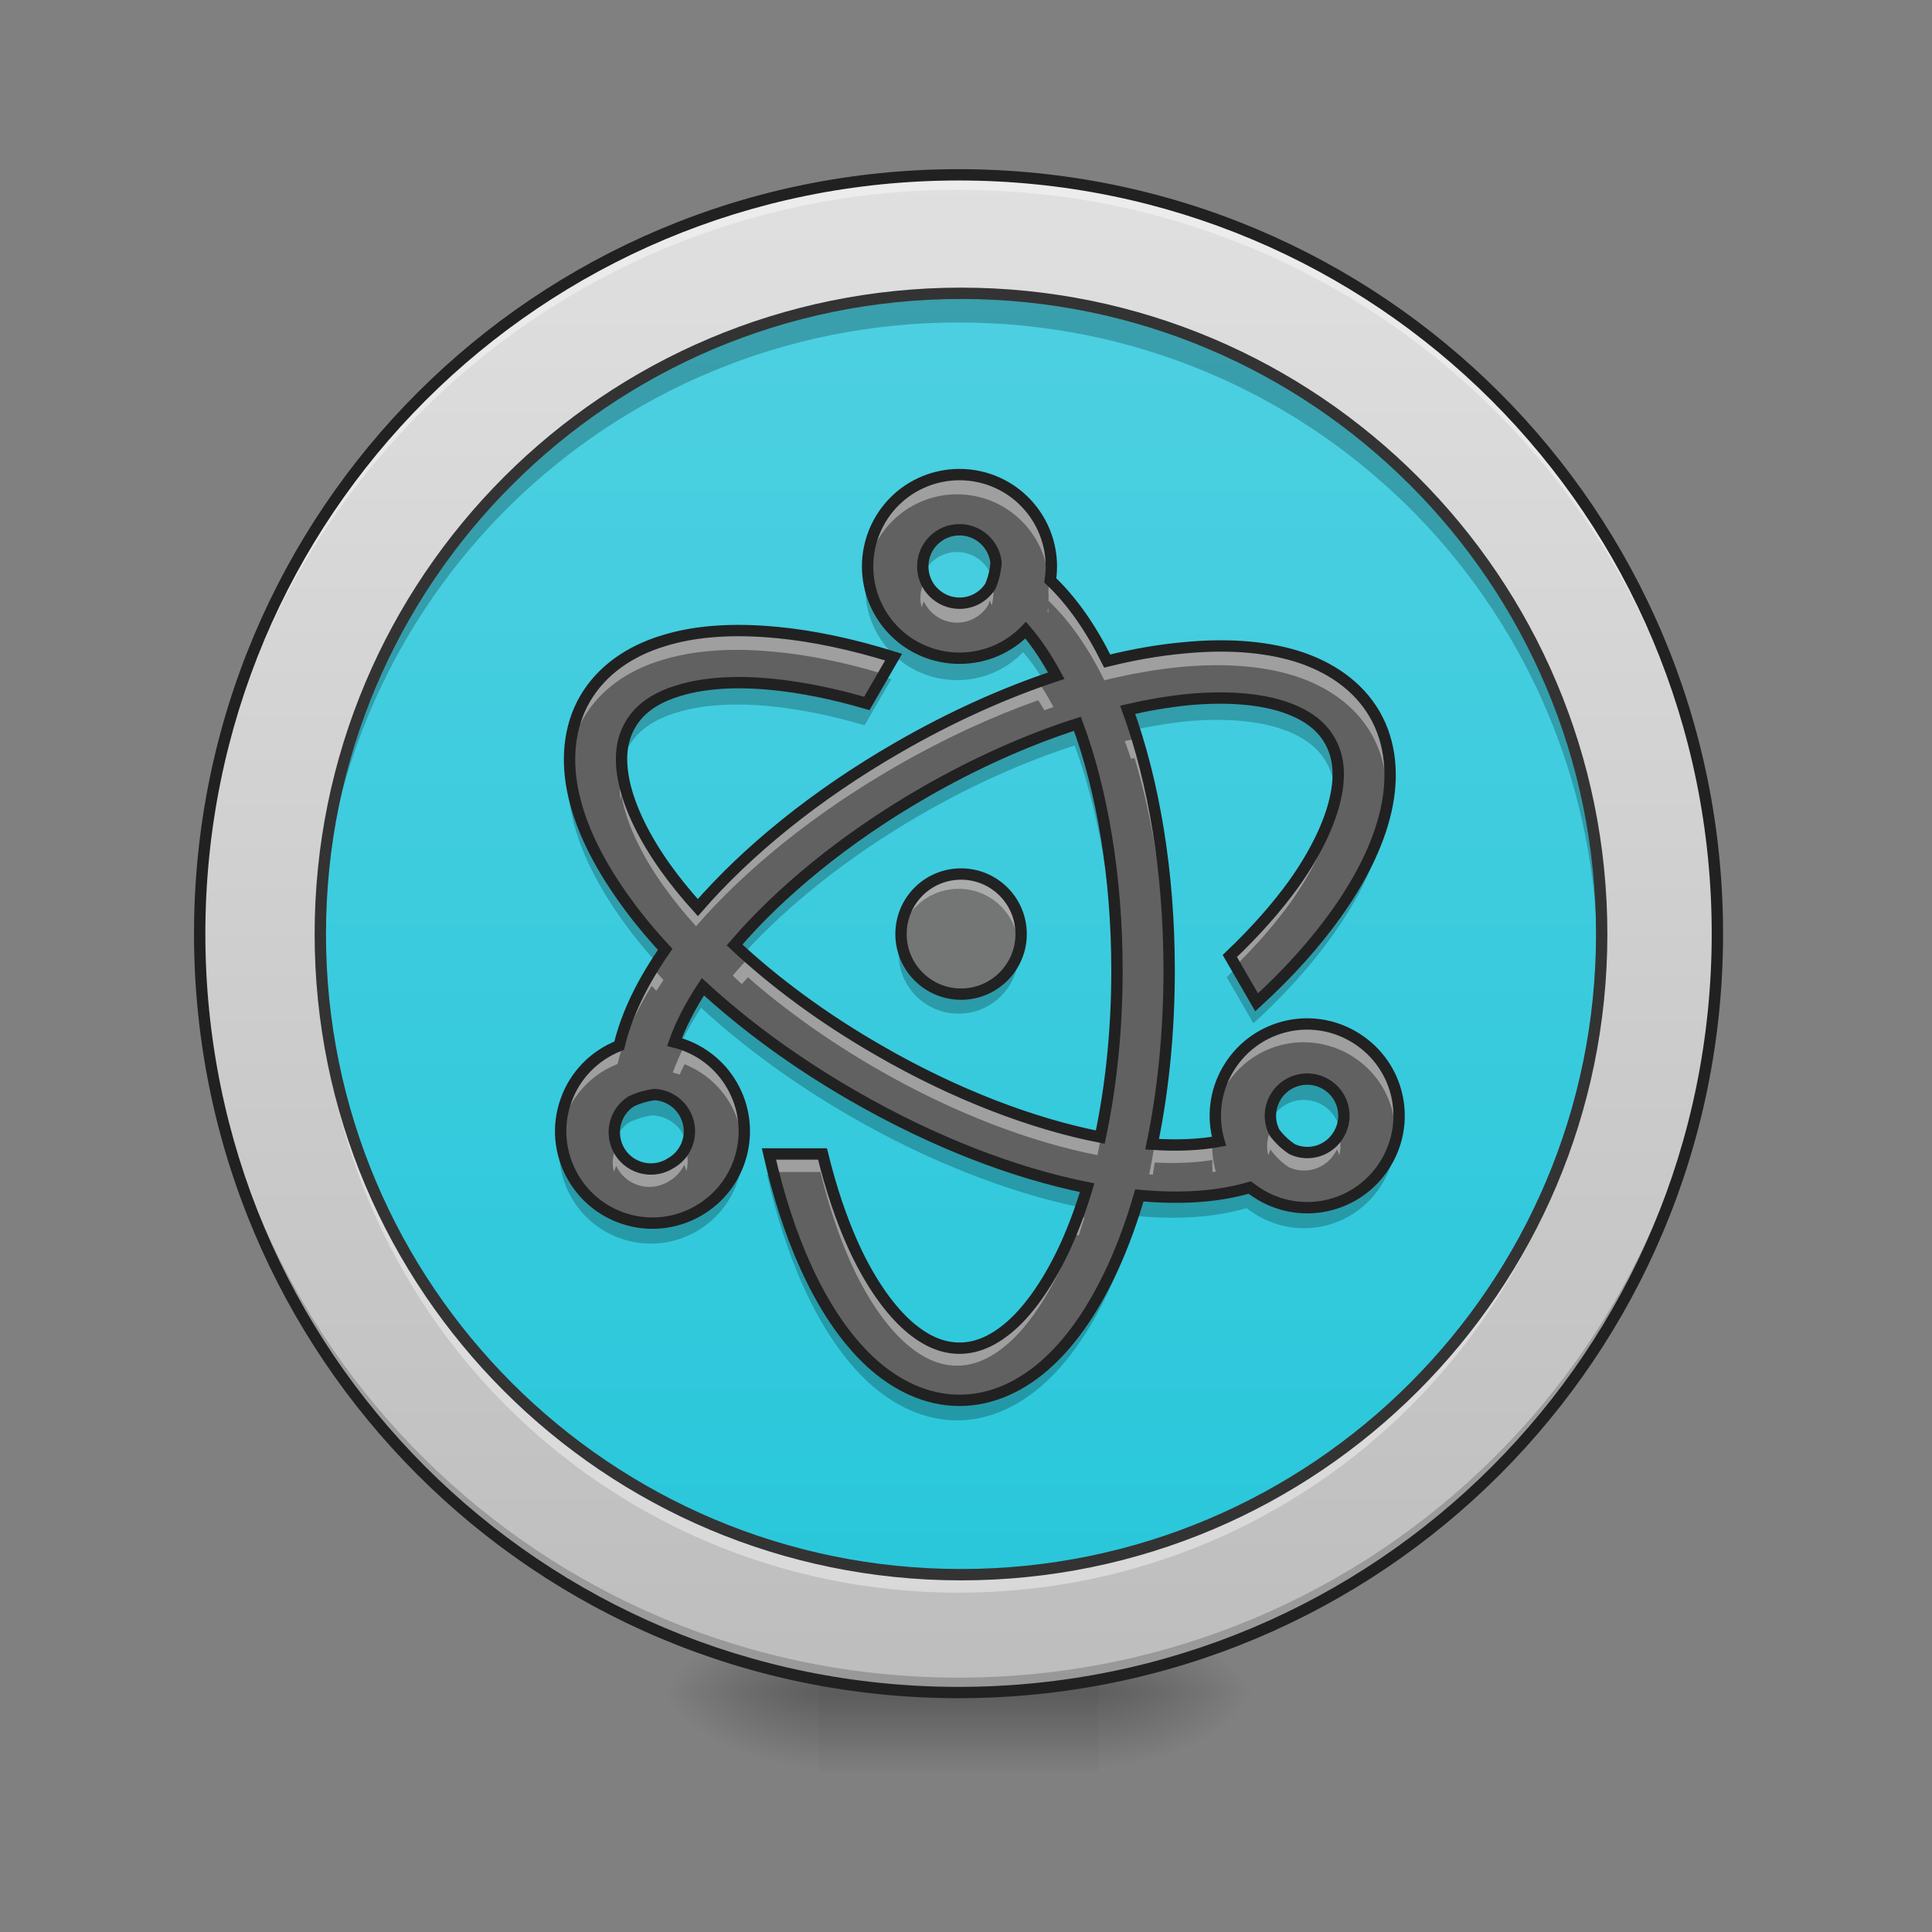 <?xml version="1.0" encoding="UTF-8"?>
<svg xmlns="http://www.w3.org/2000/svg" xmlns:xlink="http://www.w3.org/1999/xlink" width="48px" height="48px" viewBox="0 0 48 48" version="1.1">
<rect x="0" y="0" width="48" height="48" fill="#808080" stroke="none"/>
<defs>
<radialGradient id="radial0" gradientUnits="userSpaceOnUse" cx="450.909" cy="189.579" fx="450.909" fy="189.579" r="21.167" gradientTransform="matrix(0,-0.117,-0.211,-0,66.785,95.393)">
<stop offset="0" style="stop-color:rgb(0%,0%,0%);stop-opacity:0.314;"/>
<stop offset="0.222" style="stop-color:rgb(0%,0%,0%);stop-opacity:0.275;"/>
<stop offset="1" style="stop-color:rgb(0%,0%,0%);stop-opacity:0;"/>
</radialGradient>
<radialGradient id="radial1" gradientUnits="userSpaceOnUse" cx="450.909" cy="189.579" fx="450.909" fy="189.579" r="21.167" gradientTransform="matrix(-0,0.117,0.211,0,-19.155,-11.291)">
<stop offset="0" style="stop-color:rgb(0%,0%,0%);stop-opacity:0.314;"/>
<stop offset="0.222" style="stop-color:rgb(0%,0%,0%);stop-opacity:0.275;"/>
<stop offset="1" style="stop-color:rgb(0%,0%,0%);stop-opacity:0;"/>
</radialGradient>
<radialGradient id="radial2" gradientUnits="userSpaceOnUse" cx="450.909" cy="189.579" fx="450.909" fy="189.579" r="21.167" gradientTransform="matrix(-0,-0.117,0.211,-0,-19.155,95.393)">
<stop offset="0" style="stop-color:rgb(0%,0%,0%);stop-opacity:0.314;"/>
<stop offset="0.222" style="stop-color:rgb(0%,0%,0%);stop-opacity:0.275;"/>
<stop offset="1" style="stop-color:rgb(0%,0%,0%);stop-opacity:0;"/>
</radialGradient>
<radialGradient id="radial3" gradientUnits="userSpaceOnUse" cx="450.909" cy="189.579" fx="450.909" fy="189.579" r="21.167" gradientTransform="matrix(0,0.117,-0.211,0,66.785,-11.291)">
<stop offset="0" style="stop-color:rgb(0%,0%,0%);stop-opacity:0.314;"/>
<stop offset="0.222" style="stop-color:rgb(0%,0%,0%);stop-opacity:0.275;"/>
<stop offset="1" style="stop-color:rgb(0%,0%,0%);stop-opacity:0;"/>
</radialGradient>
<linearGradient id="linear0" gradientUnits="userSpaceOnUse" x1="255.323" y1="233.5" x2="255.323" y2="254.667" gradientTransform="matrix(0.02,0,0,0.094,18.698,20.158)">
<stop offset="0" style="stop-color:rgb(0%,0%,0%);stop-opacity:0.275;"/>
<stop offset="1" style="stop-color:rgb(0%,0%,0%);stop-opacity:0;"/>
</linearGradient>
<linearGradient id="linear1" gradientUnits="userSpaceOnUse" x1="285.75" y1="233.5" x2="285.75" y2="-168.667" gradientTransform="matrix(0.094,0,0,0.094,0,20.158)">
<stop offset="0" style="stop-color:rgb(74.118%,74.118%,74.118%);stop-opacity:1;"/>
<stop offset="1" style="stop-color:rgb(87.843%,87.843%,87.843%);stop-opacity:1;"/>
</linearGradient>
<linearGradient id="linear2" gradientUnits="userSpaceOnUse" x1="254" y1="233.5" x2="254" y2="-136.917" gradientTransform="matrix(0.094,0,0,0.094,0,20.158)">
<stop offset="0" style="stop-color:rgb(14.902%,77.647%,85.49%);stop-opacity:1;"/>
<stop offset="1" style="stop-color:rgb(30.196%,81.569%,88.235%);stop-opacity:1;"/>
</linearGradient>
<linearGradient id="linear3" gradientUnits="userSpaceOnUse" x1="254" y1="265.25" x2="254" y2="-179.25" gradientTransform="matrix(0.023,0,0,0.023,1.938,2.824)">
<stop offset="0" style="stop-color:rgb(38.039%,38.039%,38.039%);stop-opacity:1;"/>
<stop offset="1" style="stop-color:rgb(45.882%,45.882%,45.882%);stop-opacity:1;"/>
</linearGradient>
<filter id="alpha" filterUnits="objectBoundingBox" x="0%" y="0%" width="100%" height="100%">
  <feColorMatrix type="matrix" in="SourceGraphic" values="0 0 0 0 1 0 0 0 0 1 0 0 0 0 1 0 0 0 1 0"/>
</filter>
<mask id="mask0">
  <g filter="url(#alpha)">
<rect x="0" y="0" width="48" height="48" style="fill:rgb(0%,0%,0%);fill-opacity:0.99;stroke:none;"/>
  </g>
</mask>
<linearGradient id="linear4" gradientUnits="userSpaceOnUse" x1="238.125" y1="32.417" x2="269.875" y2="32.417" gradientTransform="matrix(0.023,0,0,0.023,1.938,2.824)">
<stop offset="0" style="stop-color:rgb(38.039%,38.039%,38.039%);stop-opacity:1;"/>
<stop offset="1" style="stop-color:rgb(45.882%,45.882%,45.882%);stop-opacity:1;"/>
</linearGradient>
<clipPath id="clip1">
  <rect x="0" y="0" width="48" height="48"/>
</clipPath>
<g id="surface5" clip-path="url(#clip1)">
<path style=" stroke:none;fill-rule:nonzero;fill:url(#linear4);" d="M 23.816 21.711 C 24.637 21.711 25.305 22.375 25.305 23.199 C 25.305 24.02 24.637 24.688 23.816 24.688 C 22.992 24.688 22.328 24.02 22.328 23.199 C 22.328 22.375 22.992 21.711 23.816 21.711 Z M 23.816 21.711 "/>
</g>
<mask id="mask1">
  <g filter="url(#alpha)">
<rect x="0" y="0" width="48" height="48" style="fill:rgb(0%,0%,0%);fill-opacity:0.99;stroke:none;"/>
  </g>
</mask>
<clipPath id="clip2">
  <rect x="0" y="0" width="48" height="48"/>
</clipPath>
<g id="surface8" clip-path="url(#clip2)">
<path style=" stroke:none;fill-rule:nonzero;fill:rgb(100%,100%,100%);fill-opacity:0.392;" d="M 23.816 21.711 C 22.988 21.711 22.328 22.371 22.328 23.199 C 22.328 23.262 22.332 23.324 22.34 23.383 C 22.43 22.648 23.055 22.082 23.816 22.082 C 24.578 22.082 25.199 22.648 25.293 23.383 C 25.301 23.324 25.305 23.262 25.305 23.199 C 25.305 22.371 24.641 21.711 23.816 21.711 Z M 23.816 21.711 "/>
</g>
<mask id="mask2">
  <g filter="url(#alpha)">
<rect x="0" y="0" width="48" height="48" style="fill:rgb(0%,0%,0%);fill-opacity:0.99;stroke:none;"/>
  </g>
</mask>
<clipPath id="clip3">
  <rect x="0" y="0" width="48" height="48"/>
</clipPath>
<g id="surface11" clip-path="url(#clip3)">
<path style=" stroke:none;fill-rule:nonzero;fill:rgb(0%,0%,0%);fill-opacity:0.235;" d="M 22.348 23.445 C 22.332 23.527 22.328 23.609 22.328 23.695 C 22.328 24.52 22.988 25.184 23.816 25.184 C 24.641 25.184 25.305 24.52 25.305 23.695 C 25.305 23.609 25.297 23.527 25.281 23.445 C 25.164 24.152 24.555 24.688 23.816 24.688 C 23.074 24.688 22.465 24.152 22.348 23.445 Z M 22.348 23.445 "/>
</g>
<mask id="mask3">
  <g filter="url(#alpha)">
<rect x="0" y="0" width="48" height="48" style="fill:rgb(0%,0%,0%);fill-opacity:0.99;stroke:none;"/>
  </g>
</mask>
<clipPath id="clip4">
  <rect x="0" y="0" width="48" height="48"/>
</clipPath>
<g id="surface14" clip-path="url(#clip4)">
<path style="fill:none;stroke-width:3;stroke-linecap:round;stroke-linejoin:round;stroke:rgb(12.941%,12.941%,12.941%);stroke-opacity:1;stroke-miterlimit:4;" d="M 254.017 16.561 C 262.767 16.561 269.891 23.644 269.891 32.435 C 269.891 41.184 262.767 48.308 254.017 48.308 C 245.227 48.308 238.144 41.184 238.144 32.435 C 238.144 23.644 245.227 16.561 254.017 16.561 Z M 254.017 16.561 " transform="matrix(0.094,0,0,0.094,0,20.158)"/>
</g>
</defs>
<g id="surface1">
<path style=" stroke:none;fill-rule:nonzero;fill:url(#radial0);" d="M 27.289 42.051 L 31.258 42.051 L 31.258 40.066 L 27.289 40.066 Z M 27.289 42.051 "/>
<path style=" stroke:none;fill-rule:nonzero;fill:url(#radial1);" d="M 20.34 42.051 L 16.371 42.051 L 16.371 44.035 L 20.34 44.035 Z M 20.34 42.051 "/>
<path style=" stroke:none;fill-rule:nonzero;fill:url(#radial2);" d="M 20.34 42.051 L 16.371 42.051 L 16.371 40.066 L 20.34 40.066 Z M 20.34 42.051 "/>
<path style=" stroke:none;fill-rule:nonzero;fill:url(#radial3);" d="M 27.289 42.051 L 31.258 42.051 L 31.258 44.035 L 27.289 44.035 Z M 27.289 42.051 "/>
<path style=" stroke:none;fill-rule:nonzero;fill:url(#linear0);" d="M 20.34 41.555 L 27.289 41.555 L 27.289 44.035 L 20.34 44.035 Z M 20.34 41.555 "/>
<path style=" stroke:none;fill-rule:nonzero;fill:url(#linear1);" d="M 23.816 4.344 C 34.227 4.344 42.668 12.785 42.668 23.199 C 42.668 33.609 34.227 42.051 23.816 42.051 C 13.402 42.051 4.961 33.609 4.961 23.199 C 4.961 12.785 13.402 4.344 23.816 4.344 Z M 23.816 4.344 "/>
<path style=" stroke:none;fill-rule:nonzero;fill:rgb(0%,0%,0%);fill-opacity:0.196;" d="M 23.816 42.051 C 13.371 42.051 4.961 33.641 4.961 23.199 C 4.961 23.137 4.961 23.074 4.961 23.012 C 5.062 33.371 13.434 41.68 23.816 41.68 C 34.199 41.68 42.57 33.371 42.668 23.012 C 42.668 23.074 42.668 23.137 42.668 23.199 C 42.668 33.641 34.258 42.051 23.816 42.051 Z M 23.816 42.051 "/>
<path style=" stroke:none;fill-rule:nonzero;fill:rgb(100%,100%,100%);fill-opacity:0.392;" d="M 23.816 4.344 C 13.371 4.344 4.961 12.754 4.961 23.199 C 4.961 23.258 4.961 23.32 4.961 23.383 C 5.062 13.023 13.434 4.715 23.816 4.715 C 34.199 4.715 42.57 13.023 42.668 23.383 C 42.668 23.32 42.668 23.258 42.668 23.199 C 42.668 12.754 34.258 4.344 23.816 4.344 Z M 23.816 4.344 "/>
<path style=" stroke:none;fill-rule:nonzero;fill:rgb(12.941%,12.941%,12.941%);fill-opacity:1;" d="M 23.816 4.203 C 13.293 4.203 4.82 12.676 4.82 23.199 C 4.82 33.719 13.293 42.191 23.816 42.191 C 34.336 42.191 42.809 33.719 42.809 23.199 C 42.809 12.676 34.336 4.203 23.816 4.203 Z M 23.816 4.484 C 34.184 4.484 42.527 12.828 42.527 23.199 C 42.527 33.566 34.184 41.91 23.816 41.91 C 13.445 41.91 5.102 33.566 5.102 23.199 C 5.102 12.828 13.445 4.484 23.816 4.484 Z M 23.816 4.484 "/>
<path style=" stroke:none;fill-rule:nonzero;fill:url(#linear2);" d="M 23.816 7.32 C 32.582 7.32 39.691 14.43 39.691 23.199 C 39.691 31.965 32.582 39.074 23.816 39.074 C 15.047 39.074 7.938 31.965 7.938 23.199 C 7.938 14.43 15.047 7.32 23.816 7.32 Z M 23.816 7.32 "/>
<path style=" stroke:none;fill-rule:nonzero;fill:rgb(0%,0%,0%);fill-opacity:0.235;" d="M 23.816 7.32 C 15.02 7.32 7.938 14.402 7.938 23.199 C 7.938 23.312 7.941 23.43 7.941 23.543 C 8.125 14.91 15.137 8.012 23.816 8.012 C 32.496 8.012 39.504 14.91 39.688 23.543 C 39.691 23.43 39.691 23.312 39.691 23.199 C 39.691 14.402 32.609 7.32 23.816 7.32 Z M 23.816 7.32 "/>
<path style=" stroke:none;fill-rule:nonzero;fill:rgb(100%,100%,100%);fill-opacity:0.392;" d="M 7.941 23.445 C 7.938 23.527 7.938 23.609 7.938 23.695 C 7.938 32.488 15.02 39.57 23.816 39.57 C 32.609 39.57 39.691 32.488 39.691 23.695 C 39.691 23.609 39.691 23.527 39.688 23.445 C 39.559 32.125 32.527 39.074 23.816 39.074 C 15.102 39.074 8.07 32.125 7.941 23.445 Z M 7.941 23.445 "/>
<path style="fill:none;stroke-width:3;stroke-linecap:round;stroke-linejoin:miter;stroke:rgb(20%,20%,20%);stroke-opacity:1;stroke-miterlimit:4;" d="M 254.017 -136.924 C 347.508 -136.924 423.335 -61.098 423.335 32.435 C 423.335 125.926 347.508 201.752 254.017 201.752 C 160.485 201.752 84.659 125.926 84.659 32.435 C 84.659 -61.098 160.485 -136.924 254.017 -136.924 Z M 254.017 -136.924 " transform="matrix(0.094,0,0,0.094,0,20.158)"/>
<path style=" stroke:none;fill-rule:nonzero;fill:url(#linear3);" d="M 23.777 11.812 C 23.176 11.812 22.594 12.051 22.168 12.477 C 21.742 12.902 21.5 13.484 21.5 14.086 C 21.5 14.691 21.738 15.27 22.168 15.699 C 22.594 16.125 23.172 16.363 23.777 16.363 C 24.422 16.363 25.004 16.098 25.418 15.668 C 25.68 15.969 25.934 16.352 26.176 16.797 C 24.898 17.219 23.566 17.816 22.242 18.582 C 20.211 19.754 18.516 21.137 17.293 22.543 C 16.996 22.215 16.734 21.891 16.504 21.57 C 15.961 20.812 15.617 20.09 15.477 19.477 C 15.34 18.867 15.395 18.398 15.617 18.016 C 15.832 17.637 16.215 17.348 16.812 17.168 C 17.41 16.98 18.211 16.918 19.137 17.012 C 19.852 17.082 20.645 17.238 21.48 17.484 L 22.145 16.336 C 21.133 16.02 20.16 15.812 19.262 15.727 C 18.211 15.625 17.254 15.676 16.434 15.934 C 15.609 16.184 14.91 16.66 14.496 17.371 C 14.086 18.082 14.027 18.926 14.219 19.766 C 14.41 20.605 14.844 21.461 15.453 22.316 C 15.754 22.742 16.098 23.16 16.484 23.578 C 15.926 24.379 15.531 25.18 15.344 25.965 C 14.727 26.207 14.242 26.703 14.023 27.332 C 13.801 27.957 13.867 28.648 14.199 29.223 C 14.5 29.746 14.996 30.129 15.582 30.285 C 16.164 30.441 16.785 30.359 17.309 30.055 C 17.832 29.754 18.211 29.258 18.367 28.676 C 18.523 28.09 18.441 27.469 18.141 26.949 C 17.832 26.41 17.316 26.023 16.715 25.875 C 16.863 25.449 17.102 24.988 17.418 24.504 C 18.461 25.461 19.711 26.383 21.129 27.199 C 23.125 28.352 25.133 29.121 26.941 29.484 C 26.785 30.004 26.605 30.484 26.41 30.918 C 26.023 31.762 25.57 32.426 25.113 32.852 C 24.652 33.273 24.215 33.461 23.777 33.461 C 23.336 33.461 22.898 33.273 22.441 32.852 C 21.984 32.426 21.527 31.762 21.145 30.918 C 20.848 30.262 20.59 29.496 20.383 28.648 L 19.055 28.648 C 19.289 29.68 19.594 30.625 19.969 31.449 C 20.406 32.41 20.934 33.211 21.562 33.797 C 22.195 34.383 22.957 34.754 23.777 34.754 C 24.598 34.754 25.359 34.383 25.988 33.797 C 26.621 33.211 27.145 32.41 27.586 31.449 C 27.832 30.906 28.051 30.312 28.234 29.676 C 29.246 29.77 30.168 29.715 30.969 29.48 C 31.059 29.547 31.156 29.613 31.254 29.672 C 31.777 29.977 32.398 30.059 32.98 29.902 C 33.566 29.746 34.062 29.363 34.363 28.84 C 34.668 28.316 34.75 27.695 34.594 27.113 C 34.438 26.531 34.055 26.035 33.531 25.734 C 33.008 25.43 32.387 25.348 31.805 25.504 C 31.219 25.66 30.723 26.043 30.422 26.566 C 30.109 27.102 30.035 27.742 30.207 28.336 C 29.734 28.422 29.172 28.449 28.551 28.406 C 28.824 27.09 28.973 25.633 28.973 24.098 C 28.973 21.668 28.598 19.438 27.945 17.641 C 28.434 17.527 28.93 17.441 29.426 17.391 C 30.355 17.301 31.152 17.363 31.75 17.547 C 32.348 17.734 32.73 18.016 32.949 18.398 C 33.172 18.781 33.227 19.25 33.086 19.859 C 32.945 20.469 32.602 21.195 32.062 21.953 C 31.641 22.539 31.105 23.145 30.477 23.742 L 31.141 24.891 C 31.922 24.176 32.586 23.438 33.109 22.703 C 33.723 21.844 34.152 20.984 34.344 20.148 C 34.535 19.309 34.477 18.465 34.066 17.754 C 33.656 17.043 32.953 16.57 32.129 16.312 C 31.309 16.062 30.352 16.004 29.301 16.109 C 28.707 16.164 28.082 16.273 27.438 16.434 C 27.039 15.629 26.57 14.949 26.027 14.434 C 26.129 13.777 25.938 13.109 25.504 12.605 C 25.074 12.102 24.441 11.812 23.777 11.812 Z M 23.777 13.18 C 24.242 13.18 24.633 13.531 24.684 13.992 C 24.668 14.199 24.621 14.395 24.543 14.578 C 24.383 14.832 24.102 15 23.777 15 C 23.535 15 23.305 14.902 23.133 14.73 C 22.961 14.562 22.867 14.328 22.867 14.086 C 22.867 13.586 23.273 13.18 23.777 13.18 Z M 26.699 17.988 C 27.305 19.617 27.68 21.758 27.68 24.098 C 27.68 25.582 27.531 26.984 27.266 28.23 C 25.609 27.906 23.684 27.184 21.773 26.078 C 20.395 25.285 19.184 24.387 18.203 23.469 C 19.312 22.172 20.93 20.828 22.887 19.699 C 24.18 18.953 25.48 18.379 26.699 17.988 Z M 32.371 26.793 C 32.531 26.789 32.699 26.828 32.848 26.914 C 33.285 27.164 33.434 27.723 33.18 28.156 C 32.949 28.562 32.449 28.727 32.023 28.531 C 31.855 28.422 31.707 28.281 31.586 28.121 C 31.438 27.844 31.449 27.508 31.609 27.238 C 31.77 26.969 32.059 26.801 32.371 26.793 Z M 16.211 27.176 C 16.617 27.191 16.961 27.477 17.059 27.871 C 17.156 28.266 16.977 28.676 16.625 28.875 C 16.203 29.148 15.641 29.027 15.367 28.605 C 15.098 28.184 15.215 27.621 15.637 27.348 C 15.824 27.258 16.016 27.203 16.211 27.176 Z M 16.211 27.176 "/>
<path style=" stroke:none;fill-rule:nonzero;fill:rgb(100%,100%,100%);fill-opacity:0.392;" d="M 23.777 11.812 C 23.176 11.812 22.594 12.051 22.168 12.477 C 21.742 12.902 21.5 13.484 21.5 14.086 C 21.504 14.164 21.508 14.246 21.516 14.324 C 21.633 13.164 22.609 12.281 23.777 12.281 C 24.941 12.281 25.918 13.16 26.039 14.316 C 26.105 13.676 25.895 13.039 25.465 12.562 C 25.035 12.086 24.422 11.812 23.777 11.812 Z M 24.59 14.453 C 24.578 14.496 24.562 14.535 24.543 14.578 C 24.383 14.832 24.102 15 23.777 15 C 23.422 15 23.102 14.793 22.953 14.473 C 22.898 14.59 22.867 14.719 22.867 14.855 C 22.867 14.938 22.879 15.016 22.898 15.09 C 22.91 15.039 22.93 14.988 22.953 14.941 C 23.102 15.262 23.422 15.469 23.777 15.469 C 24.102 15.469 24.383 15.301 24.543 15.047 C 24.562 15.004 24.578 14.965 24.59 14.918 C 24.609 14.961 24.629 15 24.641 15.043 C 24.66 14.953 24.676 14.859 24.684 14.762 C 24.672 14.656 24.641 14.551 24.59 14.453 Z M 26.051 14.457 C 26.055 14.539 26.055 14.617 26.047 14.699 C 26.051 14.773 26.055 14.852 26.051 14.926 C 26.586 15.438 27.047 16.109 27.438 16.902 C 28.082 16.742 28.707 16.633 29.301 16.574 C 30.352 16.473 31.309 16.531 32.129 16.781 C 32.953 17.039 33.656 17.512 34.066 18.223 C 34.293 18.613 34.41 19.043 34.441 19.488 C 34.48 18.875 34.367 18.277 34.066 17.754 C 33.656 17.043 32.953 16.57 32.129 16.312 C 31.309 16.062 30.352 16.004 29.301 16.109 C 28.707 16.164 28.082 16.273 27.438 16.434 C 27.047 15.641 26.586 14.969 26.051 14.457 Z M 26.039 15.09 C 26.035 15.129 26.031 15.164 26.027 15.203 C 26.035 15.211 26.043 15.219 26.047 15.227 C 26.047 15.18 26.043 15.137 26.039 15.09 Z M 18.305 15.676 C 17.625 15.676 16.996 15.758 16.434 15.934 C 15.609 16.184 14.91 16.66 14.496 17.371 C 14.195 17.895 14.082 18.492 14.121 19.109 C 14.152 18.66 14.273 18.23 14.496 17.84 C 14.91 17.129 15.609 16.652 16.434 16.402 C 16.996 16.227 17.625 16.145 18.305 16.145 C 18.613 16.145 18.934 16.164 19.262 16.195 C 20.094 16.273 20.984 16.457 21.914 16.734 L 22.105 16.402 C 22.074 16.367 22.043 16.332 22.012 16.297 C 21.051 16 20.121 15.809 19.262 15.727 C 18.934 15.695 18.613 15.676 18.305 15.676 Z M 25.793 16.93 C 24.633 17.34 23.438 17.891 22.242 18.582 C 20.211 19.754 18.516 21.137 17.293 22.543 C 16.996 22.215 16.734 21.891 16.504 21.57 C 15.961 20.812 15.617 20.09 15.477 19.477 C 15.461 19.406 15.445 19.336 15.438 19.27 C 15.398 19.453 15.391 19.656 15.414 19.879 C 15.418 19.828 15.426 19.781 15.438 19.738 C 15.445 19.805 15.461 19.875 15.477 19.945 C 15.617 20.559 15.961 21.281 16.504 22.039 C 16.734 22.359 16.996 22.684 17.293 23.012 C 18.516 21.605 20.211 20.223 22.242 19.051 C 23.438 18.359 24.633 17.809 25.793 17.398 C 25.844 17.477 25.898 17.559 25.949 17.645 C 26.023 17.617 26.098 17.594 26.172 17.566 C 26.051 17.336 25.922 17.125 25.793 16.93 Z M 28.188 18.367 C 28.105 18.379 28.027 18.395 27.945 18.41 C 28 18.555 28.051 18.703 28.098 18.852 C 28.129 18.844 28.156 18.84 28.188 18.836 C 28.668 20.43 28.949 22.305 28.969 24.324 C 28.969 24.25 28.973 24.172 28.973 24.098 C 28.973 21.984 28.688 20.023 28.188 18.367 Z M 33.129 19.648 C 33.117 19.719 33.105 19.789 33.086 19.859 C 32.945 20.469 32.602 21.195 32.062 21.953 C 31.641 22.539 31.105 23.145 30.477 23.742 L 30.648 24.043 C 31.203 23.5 31.68 22.953 32.062 22.422 C 32.602 21.664 32.945 20.938 33.086 20.328 C 33.105 20.258 33.117 20.188 33.129 20.117 C 33.137 20.164 33.145 20.211 33.148 20.258 C 33.172 20.035 33.164 19.832 33.129 19.648 Z M 18.582 23.812 C 18.449 23.957 18.324 24.098 18.203 24.238 C 18.277 24.309 18.355 24.379 18.43 24.449 C 18.48 24.395 18.531 24.336 18.582 24.281 C 19.492 25.078 20.57 25.852 21.773 26.547 C 23.684 27.652 25.609 28.375 27.266 28.699 C 27.508 27.562 27.656 26.289 27.68 24.945 C 27.68 24.996 27.68 25.051 27.68 25.102 C 27.68 25.023 27.68 24.945 27.68 24.867 C 27.68 24.738 27.68 24.605 27.68 24.477 C 27.656 25.82 27.508 27.094 27.266 28.23 C 25.609 27.906 23.684 27.184 21.773 26.078 C 20.57 25.387 19.492 24.609 18.582 23.812 Z M 16.191 24.023 C 15.789 24.676 15.496 25.324 15.344 25.965 C 14.391 26.336 13.801 27.301 13.906 28.316 C 13.996 27.469 14.551 26.742 15.344 26.434 C 15.496 25.793 15.789 25.145 16.191 24.492 C 16.23 24.535 16.266 24.574 16.305 24.617 C 16.363 24.527 16.422 24.438 16.484 24.348 C 16.387 24.242 16.289 24.133 16.191 24.023 Z M 32.449 25.426 C 31.617 25.402 30.836 25.844 30.422 26.566 C 30.184 26.98 30.082 27.457 30.129 27.934 C 30.164 27.617 30.262 27.312 30.422 27.035 C 30.836 26.309 31.617 25.871 32.449 25.895 C 32.832 25.906 33.203 26.012 33.531 26.203 C 34.16 26.566 34.578 27.207 34.652 27.934 C 34.746 27.043 34.305 26.18 33.531 25.734 C 33.203 25.543 32.832 25.438 32.449 25.426 Z M 17.008 25.973 C 16.891 26.207 16.793 26.43 16.715 26.648 C 16.773 26.66 16.828 26.68 16.887 26.695 C 16.922 26.613 16.965 26.527 17.008 26.441 C 17.484 26.629 17.883 26.973 18.141 27.418 C 18.301 27.691 18.398 28 18.43 28.316 C 18.48 27.84 18.379 27.363 18.141 26.949 C 17.883 26.504 17.484 26.16 17.008 25.973 Z M 31.566 28.086 C 31.477 28.281 31.457 28.5 31.512 28.707 C 31.527 28.656 31.547 28.605 31.566 28.555 C 31.574 28.566 31.578 28.578 31.586 28.59 C 31.707 28.75 31.855 28.891 32.023 29 C 32.449 29.195 32.949 29.031 33.18 28.625 C 33.195 28.602 33.207 28.578 33.219 28.555 C 33.242 28.605 33.258 28.652 33.273 28.707 C 33.328 28.496 33.309 28.277 33.219 28.086 C 33.207 28.109 33.195 28.133 33.18 28.156 C 32.949 28.562 32.449 28.727 32.023 28.531 C 31.855 28.422 31.707 28.281 31.586 28.121 C 31.578 28.109 31.574 28.098 31.566 28.086 Z M 30.121 28.352 C 29.703 28.418 29.223 28.445 28.691 28.414 C 28.648 28.672 28.602 28.93 28.551 29.176 C 28.578 29.18 28.609 29.18 28.641 29.184 C 28.656 29.082 28.676 28.984 28.691 28.883 C 29.223 28.91 29.703 28.887 30.121 28.82 C 30.117 28.922 30.117 29.02 30.125 29.121 C 30.152 29.117 30.18 29.113 30.207 29.109 C 30.137 28.863 30.105 28.605 30.121 28.352 Z M 17 28.469 C 16.918 28.641 16.789 28.781 16.625 28.875 C 16.406 29.016 16.133 29.059 15.883 28.984 C 15.629 28.914 15.422 28.734 15.309 28.496 C 15.219 28.691 15.199 28.91 15.254 29.117 C 15.27 29.066 15.285 29.016 15.309 28.965 C 15.422 29.203 15.629 29.383 15.883 29.453 C 16.133 29.527 16.406 29.484 16.625 29.344 C 16.789 29.25 16.918 29.109 17 28.938 C 17.02 28.988 17.039 29.039 17.055 29.09 C 17.109 28.883 17.09 28.664 17 28.469 Z M 19.055 28.648 C 19.094 28.809 19.129 28.965 19.168 29.117 L 20.383 29.117 C 20.59 29.965 20.848 30.73 21.145 31.387 C 21.527 32.23 21.984 32.895 22.441 33.32 C 22.898 33.742 23.336 33.93 23.777 33.93 C 24.215 33.93 24.652 33.742 25.113 33.32 C 25.57 32.895 26.023 32.23 26.41 31.387 C 26.512 31.16 26.609 30.922 26.699 30.672 C 26.734 30.68 26.766 30.688 26.801 30.695 C 26.848 30.551 26.895 30.406 26.941 30.254 C 26.863 30.238 26.781 30.223 26.699 30.203 C 26.609 30.453 26.512 30.691 26.41 30.918 C 26.023 31.762 25.57 32.426 25.113 32.852 C 24.652 33.273 24.215 33.461 23.777 33.461 C 23.336 33.461 22.898 33.273 22.441 32.852 C 21.984 32.426 21.527 31.762 21.145 30.918 C 20.848 30.262 20.59 29.496 20.383 28.648 Z M 19.055 28.648 "/>
<path style=" stroke:none;fill-rule:nonzero;fill:rgb(0%,0%,0%);fill-opacity:0.235;" d="M 23.777 13.18 C 23.273 13.18 22.867 13.586 22.867 14.086 C 22.867 14.176 22.879 14.27 22.906 14.355 C 23.02 13.984 23.367 13.715 23.777 13.715 C 24.16 13.715 24.5 13.953 24.633 14.312 C 24.656 14.207 24.676 14.102 24.684 13.992 C 24.633 13.531 24.242 13.18 23.777 13.18 Z M 26.035 14.348 C 26.031 14.379 26.031 14.406 26.027 14.434 C 26.031 14.438 26.039 14.445 26.043 14.453 C 26.043 14.418 26.039 14.383 26.035 14.348 Z M 21.52 14.359 C 21.508 14.445 21.504 14.535 21.5 14.621 C 21.5 15.227 21.738 15.805 22.168 16.234 C 22.594 16.66 23.172 16.898 23.777 16.898 C 24.422 16.898 25.004 16.633 25.418 16.203 C 25.59 16.398 25.754 16.629 25.914 16.887 C 26 16.855 26.086 16.824 26.172 16.797 C 25.934 16.352 25.68 15.969 25.418 15.668 C 25.004 16.098 24.422 16.363 23.777 16.363 C 22.625 16.363 21.656 15.504 21.52 14.359 Z M 21.883 16.793 L 21.48 17.484 C 20.645 17.238 19.852 17.082 19.137 17.012 C 18.211 16.918 17.41 16.98 16.812 17.168 C 16.215 17.348 15.832 17.637 15.617 18.016 C 15.438 18.324 15.367 18.691 15.418 19.145 C 15.445 18.922 15.512 18.727 15.617 18.551 C 15.832 18.172 16.215 17.883 16.812 17.703 C 17.41 17.516 18.211 17.453 19.137 17.547 C 19.852 17.617 20.645 17.773 21.48 18.02 L 22.145 16.871 C 22.055 16.844 21.969 16.816 21.883 16.793 Z M 30.258 17.352 C 29.996 17.352 29.719 17.363 29.426 17.391 C 28.93 17.441 28.434 17.527 27.945 17.641 C 28.008 17.805 28.062 17.973 28.117 18.145 C 28.551 18.047 28.988 17.977 29.426 17.926 C 30.355 17.836 31.152 17.898 31.75 18.082 C 32.348 18.27 32.73 18.551 32.949 18.934 C 33.051 19.109 33.117 19.305 33.145 19.523 C 33.199 19.074 33.129 18.707 32.949 18.398 C 32.73 18.016 32.348 17.734 31.75 17.547 C 31.34 17.422 30.832 17.352 30.258 17.352 Z M 26.699 17.988 C 25.48 18.379 24.18 18.953 22.887 19.699 C 20.93 20.828 19.312 22.172 18.203 23.469 C 18.289 23.547 18.375 23.629 18.465 23.707 C 19.559 22.504 21.078 21.277 22.887 20.234 C 24.18 19.488 25.48 18.914 26.699 18.523 C 27.281 20.094 27.652 22.133 27.68 24.371 C 27.68 24.281 27.68 24.188 27.68 24.098 C 27.68 21.758 27.305 19.617 26.699 17.988 Z M 14.125 19.145 C 14.094 19.523 14.129 19.914 14.219 20.301 C 14.41 21.141 14.844 21.996 15.453 22.852 C 15.699 23.199 15.977 23.543 16.281 23.887 C 16.348 23.785 16.414 23.68 16.484 23.578 C 16.098 23.16 15.754 22.742 15.453 22.316 C 14.844 21.461 14.41 20.605 14.219 19.766 C 14.172 19.559 14.141 19.352 14.125 19.145 Z M 34.438 19.527 C 34.422 19.73 34.391 19.941 34.344 20.148 C 34.152 20.984 33.723 21.844 33.109 22.703 C 32.586 23.438 31.922 24.176 31.141 24.891 L 30.672 24.086 C 30.609 24.148 30.543 24.215 30.477 24.277 L 31.141 25.426 C 31.922 24.711 32.586 23.973 33.109 23.238 C 33.723 22.379 34.152 21.52 34.344 20.684 C 34.434 20.293 34.469 19.902 34.438 19.527 Z M 28.969 24.367 C 28.953 25.805 28.809 27.168 28.551 28.406 C 28.582 28.41 28.617 28.41 28.652 28.414 C 28.859 27.238 28.973 25.969 28.973 24.633 C 28.973 24.543 28.969 24.457 28.969 24.367 Z M 17.418 24.504 C 17.102 24.988 16.863 25.449 16.715 25.875 C 16.781 25.895 16.848 25.914 16.91 25.934 C 17.047 25.648 17.215 25.348 17.418 25.039 C 18.461 25.996 19.711 26.918 21.129 27.734 C 23.066 28.852 25.016 29.609 26.777 29.984 C 26.836 29.824 26.891 29.656 26.941 29.484 C 25.133 29.121 23.125 28.352 21.129 27.199 C 19.711 26.383 18.461 25.461 17.418 24.504 Z M 32.371 26.793 C 32.086 26.797 31.82 26.938 31.656 27.168 C 31.488 27.402 31.438 27.695 31.523 27.969 C 31.637 27.594 31.98 27.336 32.371 27.328 C 32.531 27.324 32.699 27.363 32.848 27.449 C 33.055 27.57 33.199 27.758 33.262 27.969 C 33.387 27.57 33.223 27.133 32.848 26.914 C 32.699 26.828 32.531 26.789 32.371 26.793 Z M 16.211 27.176 C 16.016 27.203 15.824 27.258 15.637 27.348 C 15.297 27.57 15.145 27.992 15.266 28.379 C 15.328 28.176 15.457 28 15.637 27.883 C 15.824 27.793 16.016 27.738 16.211 27.711 C 16.598 27.727 16.93 27.984 17.043 28.352 C 17.125 28.082 17.078 27.789 16.918 27.562 C 16.754 27.332 16.492 27.188 16.211 27.176 Z M 30.133 27.961 C 30.117 28.09 30.113 28.223 30.121 28.352 C 30.148 28.348 30.18 28.344 30.207 28.336 C 30.172 28.215 30.148 28.086 30.133 27.961 Z M 34.652 27.977 C 34.617 28.281 34.516 28.574 34.363 28.84 C 34.062 29.363 33.566 29.746 32.98 29.902 C 32.398 30.059 31.777 29.977 31.254 29.672 C 31.156 29.613 31.059 29.547 30.969 29.48 C 30.168 29.715 29.246 29.77 28.234 29.676 C 28.051 30.312 27.832 30.906 27.586 31.449 C 27.145 32.41 26.621 33.211 25.988 33.797 C 25.359 34.383 24.598 34.754 23.777 34.754 C 22.957 34.754 22.195 34.383 21.562 33.797 C 20.934 33.211 20.406 32.41 19.969 31.449 C 19.66 30.77 19.398 30.008 19.188 29.184 L 19.055 29.184 C 19.289 30.215 19.594 31.16 19.969 31.984 C 20.406 32.945 20.934 33.746 21.562 34.332 C 22.195 34.918 22.957 35.289 23.777 35.289 C 24.598 35.289 25.359 34.918 25.988 34.332 C 26.621 33.746 27.145 32.945 27.586 31.984 C 27.832 31.441 28.051 30.848 28.234 30.211 C 29.246 30.305 30.168 30.25 30.969 30.016 C 31.059 30.082 31.156 30.148 31.254 30.207 C 31.777 30.512 32.398 30.594 32.98 30.438 C 33.566 30.281 34.062 29.898 34.363 29.375 C 34.609 28.953 34.711 28.461 34.652 27.977 Z M 13.91 28.352 C 13.852 28.84 13.953 29.332 14.199 29.758 C 14.5 30.281 14.996 30.664 15.582 30.82 C 16.164 30.977 16.785 30.895 17.309 30.59 C 18.094 30.137 18.535 29.258 18.43 28.355 C 18.344 29.066 17.93 29.695 17.309 30.055 C 16.785 30.359 16.164 30.441 15.582 30.285 C 14.996 30.129 14.5 29.746 14.199 29.223 C 14.043 28.957 13.945 28.66 13.91 28.352 Z M 13.91 28.352 "/>
<path style="fill:none;stroke-width:3;stroke-linecap:butt;stroke-linejoin:miter;stroke:rgb(12.941%,12.941%,12.941%);stroke-opacity:1;stroke-miterlimit:4;" d="M 253.601 -89.012 C 247.185 -89.012 240.977 -86.471 236.436 -81.929 C 231.895 -77.388 229.311 -71.18 229.311 -64.764 C 229.311 -58.307 231.853 -52.141 236.436 -47.558 C 240.977 -43.016 247.143 -40.475 253.601 -40.475 C 260.475 -40.475 266.683 -43.308 271.099 -47.891 C 273.891 -44.683 276.599 -40.6 279.182 -35.85 C 265.558 -31.351 251.351 -24.976 237.227 -16.811 C 215.563 -4.312 197.481 10.437 184.441 25.435 C 181.274 21.936 178.483 18.478 176.025 15.061 C 170.234 6.979 166.567 -0.729 165.068 -7.27 C 163.609 -13.769 164.193 -18.769 166.567 -22.852 C 168.859 -26.893 172.942 -29.976 179.316 -31.892 C 185.691 -33.892 194.231 -34.559 204.106 -33.559 C 211.73 -32.809 220.187 -31.143 229.103 -28.518 L 236.186 -40.767 C 225.395 -44.141 215.021 -46.349 205.439 -47.266 C 194.231 -48.349 184.024 -47.808 175.275 -45.058 C 166.484 -42.391 159.026 -37.309 154.61 -29.726 C 150.236 -22.143 149.611 -13.144 151.652 -4.187 C 153.694 4.771 158.318 13.895 164.818 23.019 C 168.026 27.56 171.692 32.018 175.817 36.476 C 169.859 45.017 165.651 53.558 163.651 61.932 C 157.068 64.515 151.902 69.806 149.569 76.514 C 147.194 83.18 147.903 90.554 151.444 96.679 C 154.652 102.261 159.943 106.344 166.192 108.011 C 172.4 109.677 179.025 108.802 184.607 105.553 C 190.19 102.345 194.231 97.054 195.898 90.846 C 197.564 84.596 196.69 77.972 193.482 72.431 C 190.19 66.681 184.691 62.557 178.275 60.974 C 179.858 56.432 182.399 51.516 185.774 46.35 C 196.898 56.557 210.23 66.39 225.353 75.097 C 246.643 87.388 268.058 95.595 287.348 99.47 C 285.681 105.011 283.765 110.136 281.681 114.76 C 277.557 123.759 272.724 130.842 267.849 135.383 C 262.933 139.883 258.267 141.883 253.601 141.883 C 248.893 141.883 244.227 139.883 239.352 135.383 C 234.478 130.842 229.603 123.759 225.52 114.76 C 222.354 107.761 219.604 99.595 217.396 90.554 L 203.231 90.554 C 205.73 101.553 208.98 111.635 212.98 120.426 C 217.646 130.675 223.27 139.216 229.978 145.466 C 236.727 151.715 244.852 155.673 253.601 155.673 C 262.35 155.673 270.474 151.715 277.182 145.466 C 283.931 139.216 289.514 130.675 294.222 120.426 C 296.847 114.635 299.18 108.302 301.138 101.511 C 311.929 102.511 321.761 101.928 330.302 99.428 C 331.26 100.137 332.302 100.845 333.343 101.47 C 338.926 104.719 345.55 105.594 351.758 103.928 C 358.007 102.261 363.299 98.178 366.507 92.596 C 369.756 87.013 370.631 80.388 368.965 74.181 C 367.298 67.973 363.215 62.682 357.633 59.474 C 352.05 56.224 345.425 55.349 339.218 57.016 C 332.968 58.682 327.677 62.765 324.469 68.348 C 321.136 74.056 320.344 80.888 322.178 87.221 C 317.136 88.138 311.137 88.429 304.513 87.971 C 307.429 73.931 309.012 58.391 309.012 42.017 C 309.012 16.103 305.013 -7.686 298.055 -26.851 C 303.263 -28.06 308.554 -28.976 313.845 -29.518 C 323.761 -30.476 332.26 -29.809 338.634 -27.851 C 345.009 -25.851 349.092 -22.852 351.425 -18.769 C 353.8 -14.686 354.383 -9.686 352.883 -3.187 C 351.383 3.312 347.717 11.062 341.967 19.144 C 337.468 25.394 331.76 31.851 325.052 38.226 L 332.135 50.475 C 340.467 42.85 347.55 34.976 353.133 27.144 C 359.674 17.978 364.257 8.812 366.298 -0.104 C 368.34 -9.061 367.715 -18.06 363.34 -25.643 C 358.966 -33.226 351.466 -38.267 342.676 -41.017 C 333.926 -43.683 323.719 -44.308 312.512 -43.183 C 306.179 -42.6 299.513 -41.433 292.639 -39.725 C 288.389 -48.308 283.39 -55.557 277.598 -61.056 C 278.682 -68.056 276.64 -75.18 272.016 -80.555 C 267.433 -85.929 260.683 -89.012 253.601 -89.012 Z M 253.601 -74.43 C 258.559 -74.43 262.725 -70.68 263.267 -65.764 C 263.1 -63.556 262.6 -61.473 261.767 -59.515 C 260.058 -56.807 257.059 -55.015 253.601 -55.015 C 251.018 -55.015 248.56 -56.057 246.726 -57.89 C 244.893 -59.681 243.893 -62.181 243.893 -64.764 C 243.893 -70.097 248.226 -74.43 253.601 -74.43 Z M 284.764 -23.143 C 291.222 -5.77 295.222 17.061 295.222 42.017 C 295.222 57.849 293.639 72.806 290.806 86.096 C 273.141 82.638 252.601 74.931 232.228 63.14 C 217.521 54.683 204.605 45.1 194.148 35.309 C 205.98 21.477 223.229 7.145 244.102 -4.895 C 257.892 -12.853 271.766 -18.977 284.764 -23.143 Z M 345.259 70.764 C 346.967 70.723 348.758 71.139 350.342 72.056 C 355.008 74.722 356.591 80.68 353.883 85.305 C 351.425 89.638 346.092 91.387 341.551 89.304 C 339.759 88.138 338.176 86.638 336.884 84.93 C 335.301 81.972 335.426 78.389 337.134 75.514 C 338.843 72.639 341.926 70.848 345.259 70.764 Z M 172.9 74.847 C 177.233 75.014 180.899 78.055 181.941 82.263 C 182.983 86.471 181.066 90.846 177.316 92.971 C 172.817 95.887 166.817 94.595 163.901 90.096 C 161.026 85.596 162.276 79.597 166.776 76.68 C 168.776 75.722 170.817 75.139 172.9 74.847 Z M 172.9 74.847 " transform="matrix(0.094,0,0,0.094,0,20.158)"/>
<use xlink:href="#surface5" mask="url(#mask0)"/>
<use xlink:href="#surface8" mask="url(#mask1)"/>
<use xlink:href="#surface11" mask="url(#mask2)"/>
<use xlink:href="#surface14" mask="url(#mask3)"/>
</g>
</svg>
